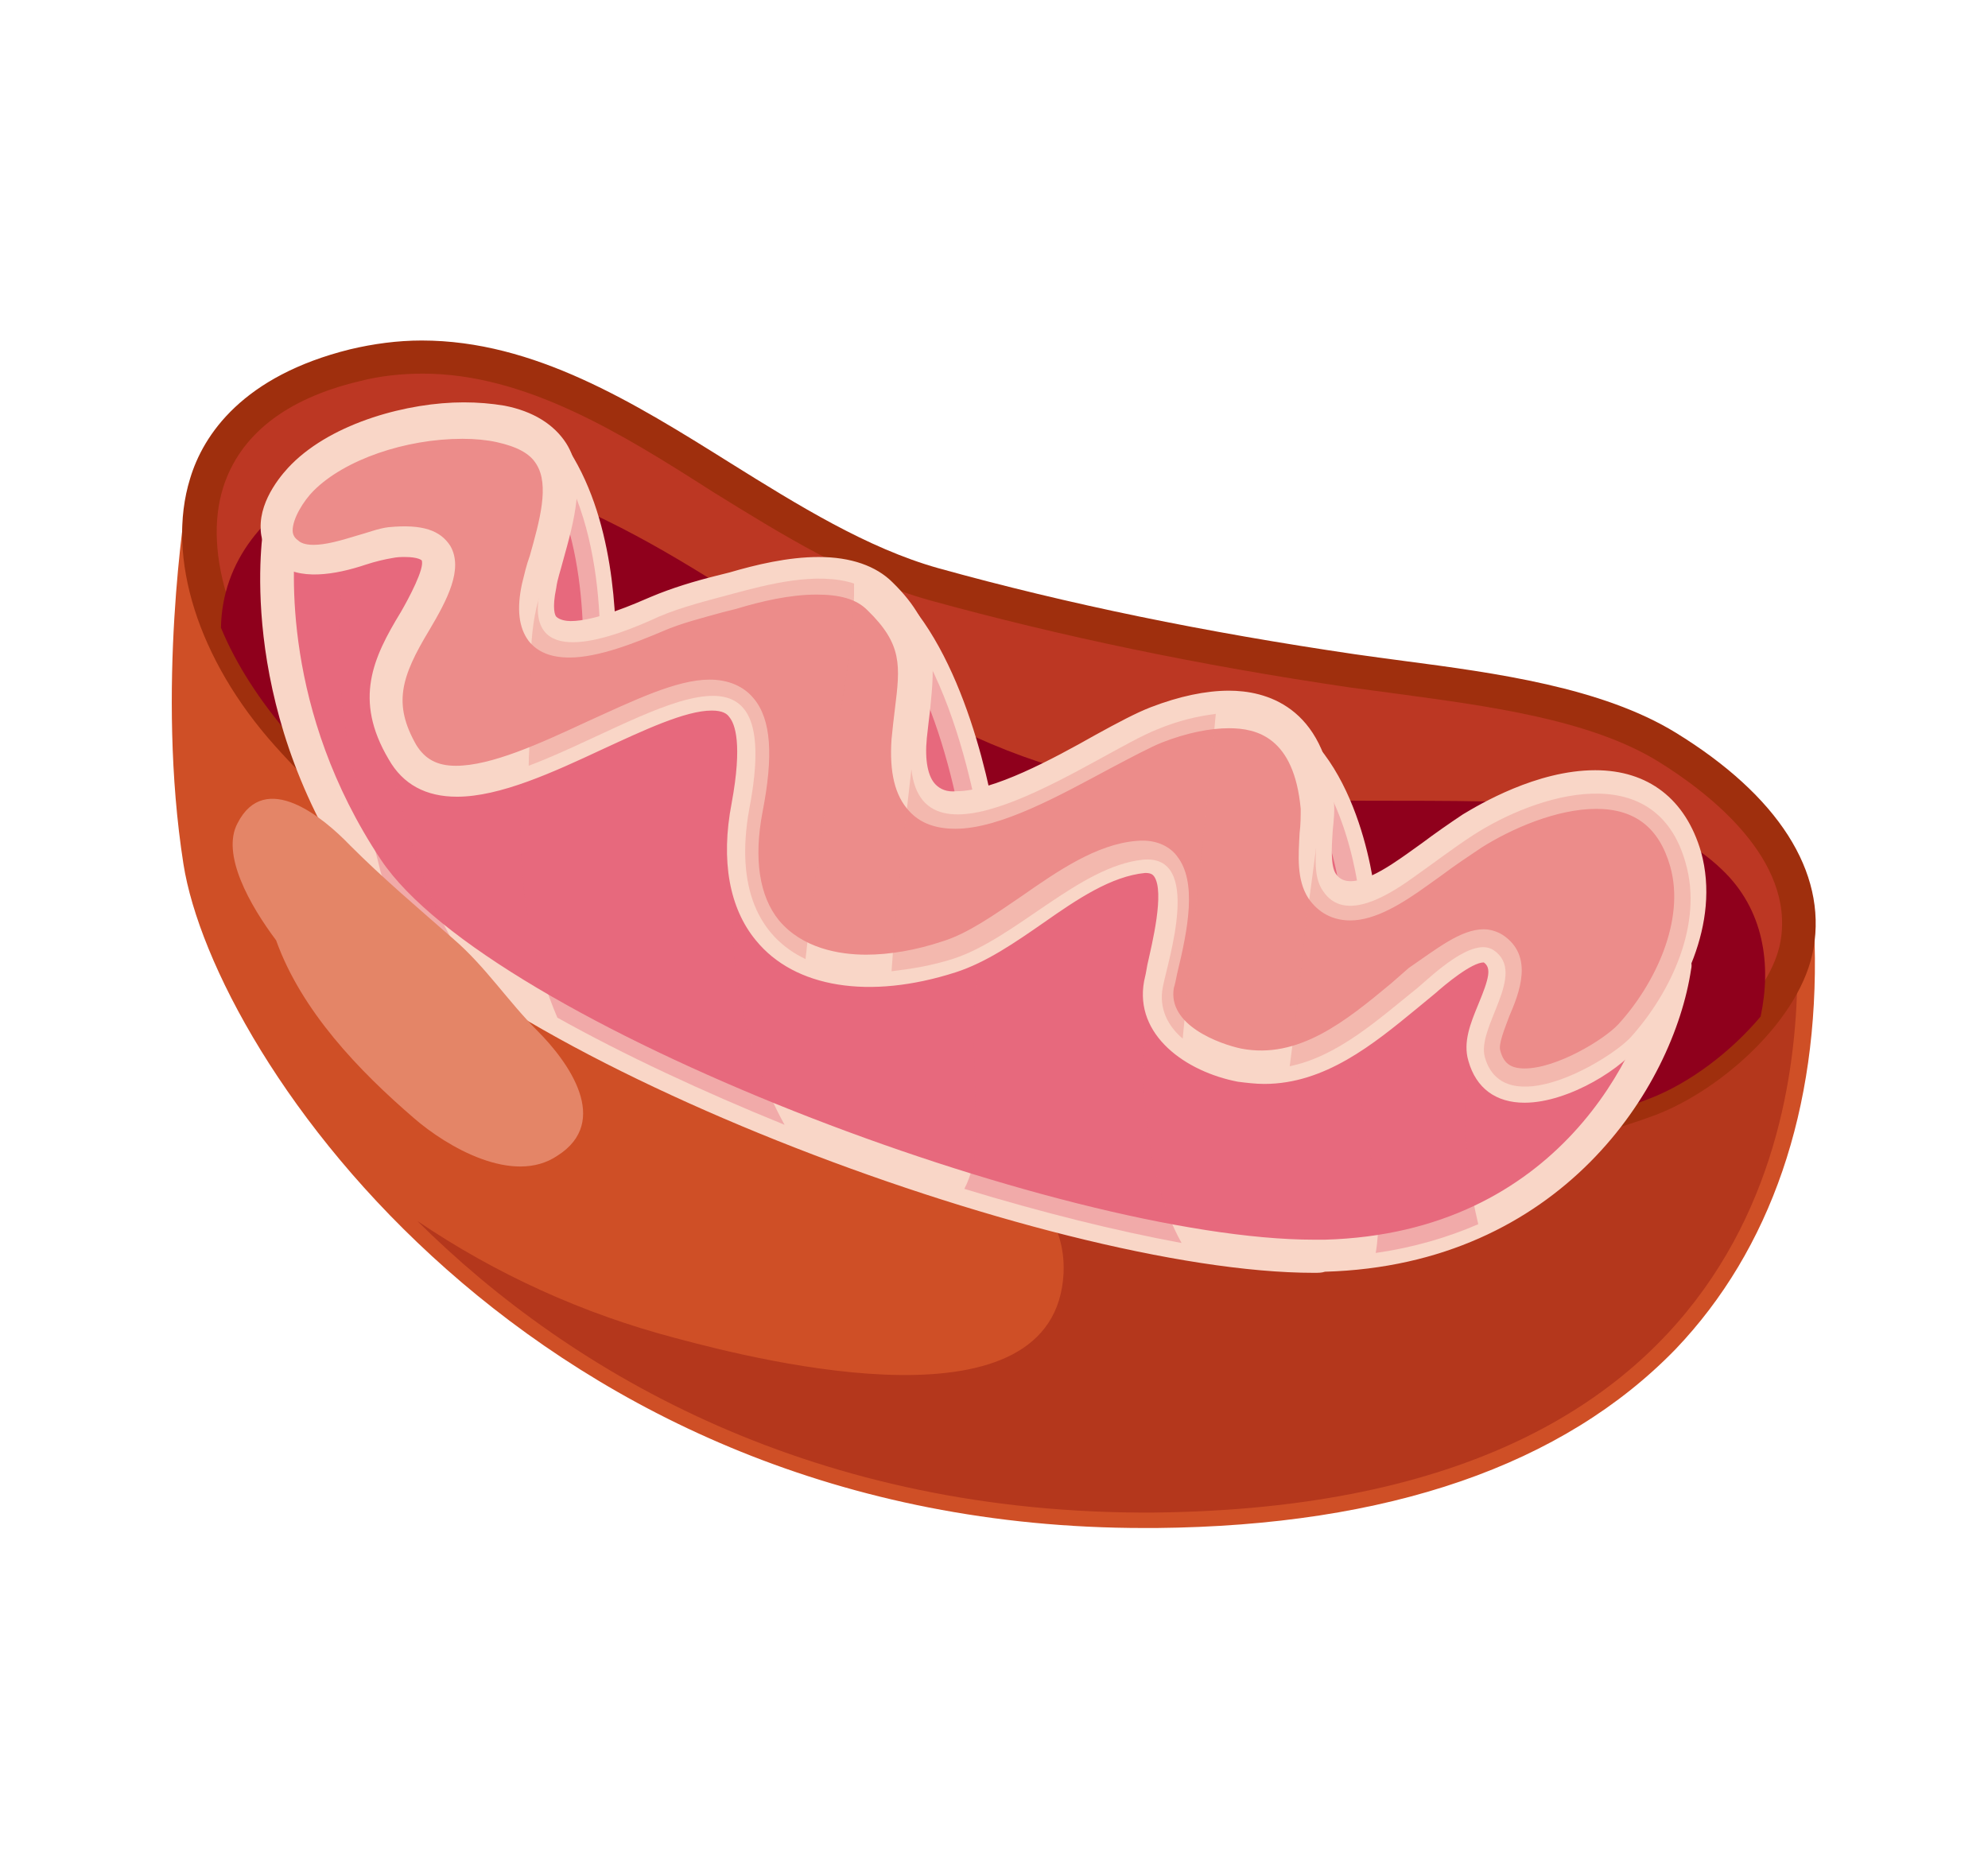 <svg width="150" height="140" viewBox="0 0 150 140" fill="none" xmlns="http://www.w3.org/2000/svg">
<path d="M15.339 37.781C15.339 37.781 13.009 51.868 15.089 65.039C17.17 78.21 39.971 114.471 87.155 114.054C134.339 113.637 135.921 81.627 135.671 71.207L15.339 37.781Z" fill="#CF4F26"/>
<path d="M86.324 115.305C40.305 115.305 16.172 79.961 13.842 65.207C11.762 51.953 14.009 38.115 14.092 37.532C14.175 37.198 14.342 36.865 14.675 36.698C15.007 36.531 15.34 36.448 15.673 36.531L136.005 69.958C136.504 70.125 136.92 70.625 136.92 71.125C137.253 83.712 133.592 94.299 126.435 101.801C117.947 110.554 104.799 115.138 87.24 115.305H86.324ZM16.339 39.365C15.839 43.2 14.675 54.37 16.339 64.79C18.586 78.877 41.803 112.721 86.324 112.721H87.157C104.05 112.554 116.615 108.303 124.604 100.05C131.178 93.215 134.59 83.629 134.424 72.125L16.339 39.365Z" fill="#CF4F26"/>
<path d="M135.589 71.209L19.418 38.949C22.58 48.285 28.489 56.871 35.978 64.207C44.217 72.126 53.204 78.127 63.69 82.712C69.598 85.296 80.583 87.88 80.25 96.049C79.667 108.22 57.781 102.802 50.957 100.968C43.967 99.134 37.393 96.133 31.485 92.132C43.301 103.885 61.692 114.305 87.074 114.138C134.341 113.638 135.922 81.629 135.589 71.209Z" fill="#B4371C"/>
<path d="M125.853 56.287C119.445 52.369 109.542 51.618 102.136 50.535C91.401 48.951 80.916 46.867 70.597 44.033C55.95 39.948 43.218 23.61 26.824 27.528C10.764 31.446 13.51 46.033 21.831 55.37C33.565 68.624 51.956 76.793 70.597 81.711C86.99 85.962 108.793 89.046 124.605 82.878C129.598 80.961 134.924 75.709 135.672 71.208C136.754 65.123 131.678 59.954 125.853 56.287Z" fill="#BC3723"/>
<path d="M103.136 87.63C90.737 87.63 78.421 85.046 70.182 82.962C48.046 77.21 31.403 68.207 20.751 56.287C14.926 49.785 12.513 42.033 14.343 36.114C15.342 32.78 18.338 28.362 26.41 26.361C28.157 25.945 29.988 25.695 31.819 25.695C40.307 25.695 47.797 30.363 55.12 34.947C60.196 38.115 65.439 41.366 70.765 42.866C80.667 45.617 90.903 47.701 102.221 49.368C103.386 49.535 104.634 49.702 105.882 49.868C112.872 50.785 120.861 51.869 126.437 55.287C134.176 60.038 137.838 65.79 136.839 71.542C135.924 76.876 129.932 82.212 124.939 84.129C118.947 86.379 111.541 87.63 103.136 87.63ZM31.902 28.195C30.321 28.195 28.657 28.362 27.076 28.779C21.5 30.113 18.088 32.863 16.84 36.781C15.259 41.783 17.589 48.785 22.665 54.536C32.818 65.957 49.461 74.876 70.765 80.461C78.837 82.545 90.986 85.046 103.053 85.046C111.208 85.046 118.198 83.879 124.024 81.711C128.85 79.877 133.677 74.876 134.343 71.041C135.424 64.873 129.017 59.871 125.105 57.454C119.946 54.286 112.29 53.286 105.549 52.369C104.301 52.202 103.053 52.036 101.805 51.869C90.487 50.202 80.085 48.035 70.099 45.284C64.44 43.7 59.031 40.365 53.788 37.115C46.881 32.697 39.641 28.195 31.902 28.195Z" fill="#9F2F0D"/>
<path d="M132.843 76.71C133.675 72.793 133.093 68.625 129.93 65.624C125.769 61.623 119.778 60.706 114.202 60.539C102.635 60.122 90.901 61.289 79.584 57.871C66.519 53.954 56.782 44.367 44.55 38.699C38.641 35.948 31.318 33.197 24.91 36.115C20 38.366 16.755 42.367 16.672 47.368C17.837 50.203 19.668 52.953 21.748 55.371C33.482 68.625 51.873 76.794 70.513 81.712C86.907 85.963 108.71 89.048 124.521 82.879C127.517 81.712 130.596 79.378 132.843 76.71Z" fill="#8F001C"/>
<path d="M22.665 38.448L21.167 39.698C21.167 39.698 18.92 52.369 27.741 65.539C36.562 78.71 81.666 95.298 100.057 94.715C118.531 94.215 125.438 79.794 126.437 72.958C126.437 72.958 120.695 64.039 110.043 68.54C99.391 73.042 102.637 68.124 102.637 68.124C102.637 68.124 101.804 58.037 95.979 54.953L74.426 65.706C74.426 65.706 72.928 51.035 66.604 45.2L45.134 51.952C45.134 51.952 46.382 40.949 41.722 34.197L22.665 38.448Z" fill="#E7697D"/>
<path d="M99.141 96.049C79.085 96.049 35.396 79.377 26.659 66.29C17.671 52.786 19.835 40.032 19.918 39.532C20.001 39.198 20.168 38.948 20.334 38.781L21.832 37.531C21.998 37.364 22.165 37.281 22.331 37.198L41.305 33.03C41.804 32.946 42.303 33.113 42.636 33.53C46.381 38.948 46.548 46.7 46.464 50.285L66.187 44.033C66.603 43.866 67.102 44.033 67.435 44.283C72.761 49.201 74.841 59.621 75.424 63.789L95.313 53.869C95.646 53.703 96.062 53.703 96.478 53.869C102.802 57.204 103.801 67.623 103.801 68.04C103.801 68.29 103.718 68.624 103.551 68.874C103.468 68.957 103.468 69.04 103.385 69.207C104.217 69.207 105.798 68.957 109.46 67.373C111.623 66.456 113.787 65.956 115.784 65.956C123.274 65.956 127.268 71.958 127.435 72.208C127.601 72.458 127.684 72.792 127.601 73.125C126.27 82.044 117.782 95.465 99.973 95.965C99.723 96.049 99.474 96.049 99.141 96.049ZM22.331 40.365C22.082 42.699 21.25 53.619 28.739 64.873C36.978 77.21 80.084 93.548 99.141 93.548H99.973C117.615 93.048 123.94 79.294 125.021 73.375C124.106 72.208 120.944 68.624 115.784 68.624C114.037 68.624 112.289 69.04 110.458 69.791C107.296 71.124 104.966 71.791 103.468 71.791C101.97 71.791 101.305 71.124 101.055 70.624C100.556 69.624 100.972 68.54 101.221 67.957C100.972 66.206 99.89 59.204 95.812 56.453L74.925 66.873C74.592 67.04 74.093 67.04 73.76 66.873C73.427 66.706 73.177 66.29 73.094 65.873C73.094 65.706 71.679 52.452 66.187 46.7L45.466 53.202C45.05 53.286 44.634 53.202 44.301 52.952C43.968 52.702 43.801 52.285 43.885 51.869C43.885 51.785 44.883 41.949 41.138 35.697L23.33 39.615L22.331 40.365Z" fill="#F9D6C7"/>
<path opacity="0.4" d="M113.454 72.791C113.454 72.708 113.371 72.541 113.454 72.458C113.454 72.375 113.537 72.291 113.537 72.208C113.537 71.791 113.537 71.291 113.537 70.874C113.454 70.124 114.286 69.79 114.786 70.124C116.533 68.623 119.695 68.79 122.774 69.457C120.028 67.623 115.701 66.206 110.042 68.623C99.39 73.125 102.636 68.207 102.636 68.207C102.636 68.207 101.804 58.12 95.978 55.036L74.425 65.706C74.425 65.706 72.927 51.035 66.603 45.2L45.133 51.952C45.133 51.952 46.381 40.948 41.721 34.196L27.241 37.364C25.41 43.032 25.161 49.118 26.076 55.119C26.575 58.704 27.824 62.038 28.656 65.539C28.739 65.956 28.989 66.54 29.155 67.123C30.57 68.79 32.484 70.457 34.814 72.124C33.482 69.957 32.401 67.707 31.568 65.122C29.654 59.371 27.574 52.702 32.234 47.867C32.234 47.784 32.234 47.617 32.234 47.534C32.234 46.533 33.649 46.283 33.732 47.284C33.815 48.701 34.065 50.701 35.396 51.535C36.977 52.535 38.808 51.618 40.473 51.868C41.471 51.952 41.305 53.452 40.306 53.369C40.14 53.369 39.973 53.369 39.807 53.369C39.89 53.536 39.973 53.702 39.89 53.869C38.725 61.705 38.975 69.54 42.054 76.793C47.13 79.627 53.038 82.378 59.197 84.878C57.449 81.711 56.367 78.293 55.785 74.792C55.202 71.458 55.036 67.957 55.618 64.539C56.367 60.288 57.782 56.453 56.7 52.202C56.45 51.285 57.948 50.952 58.198 51.952C58.697 53.869 58.697 55.786 58.447 57.62C58.614 57.703 58.697 57.87 58.78 58.12C59.197 61.621 61.027 64.622 64.106 66.456C67.768 68.707 71.013 69.207 74.758 66.956C75.59 66.456 76.256 67.873 75.424 68.373C75.341 68.457 75.174 68.457 75.091 68.54C73.177 73.291 73.427 77.96 73.593 82.961C73.676 85.379 73.843 87.629 72.761 89.713C78.503 91.464 84.162 92.881 89.155 93.798C87.574 90.963 86.825 87.546 86.492 84.378C86.159 81.044 86.076 77.459 87.157 74.209C88.323 70.457 90.486 66.289 87.573 62.872C86.908 62.121 88.073 61.121 88.739 61.871C89.321 62.538 89.737 63.288 90.07 64.039C90.237 64.122 90.32 64.205 90.403 64.372C92.983 70.207 99.307 70.207 104.633 72.041C105.049 72.208 105.299 72.875 104.966 73.208C99.39 79.627 105.049 87.379 103.801 94.548C106.714 94.131 109.21 93.381 111.54 92.381C110.874 89.63 110.541 86.796 110.625 83.961C110.458 79.96 113.038 76.626 113.454 72.791Z" fill="#E7697D"/>
<path d="M127.184 65.123C124.938 57.037 115.867 59.955 111.123 63.039C109.709 63.956 108.294 65.04 106.879 66.04C105.049 67.374 101.47 69.791 99.806 67.207C98.807 65.706 99.556 62.789 99.39 61.038C98.724 53.453 93.481 52.703 87.24 55.036C82.663 56.787 67.767 67.874 68.683 56.037C69.016 51.369 70.181 48.868 66.519 45.284C63.773 42.616 58.447 43.95 55.368 44.783C53.537 45.284 51.457 45.784 49.709 46.534C46.048 48.118 39.307 50.785 40.805 44.367C41.887 39.699 44.799 33.53 37.892 32.113C33.315 31.196 26.325 32.78 22.997 36.114C21.665 37.448 20.084 40.115 21.915 41.699C23.912 43.45 27.573 41.199 29.654 41.032C35.146 40.449 33.149 43.95 31.485 47.034C29.321 50.535 28.406 53.203 30.569 56.87C36.311 66.54 60.694 39.699 56.616 61.038C54.536 71.875 62.358 75.209 71.845 72.292C76.588 70.791 81.415 65.29 86.242 64.789C90.735 64.373 88.156 72.292 87.739 74.376C87.074 77.96 91.068 79.877 93.814 80.461C99.057 81.461 103.301 77.543 107.046 74.542C108.128 73.625 111.207 70.624 112.788 71.708C115.368 73.459 111.456 77.543 112.122 79.794C113.537 84.712 121.359 80.127 123.107 78.293C126.103 74.876 128.516 69.708 127.184 65.123Z" fill="#EC8C8A"/>
<path d="M115.035 83.212C112.871 83.212 111.373 82.128 110.791 80.044C110.375 78.627 110.957 77.21 111.54 75.793C112.372 73.792 112.538 73.042 111.956 72.625C111.04 72.625 109.043 74.292 108.294 74.959L106.879 76.126C103.634 78.793 99.972 81.794 95.395 81.794C94.73 81.794 94.064 81.711 93.398 81.628C89.487 80.877 85.576 78.127 86.325 74.042C86.408 73.709 86.491 73.292 86.574 72.792C86.907 71.291 87.906 67.29 87.074 66.123C86.99 66.04 86.907 65.873 86.408 65.873C83.828 66.123 81.249 67.874 78.752 69.624C76.588 71.125 74.425 72.625 72.095 73.375C65.604 75.459 59.945 74.542 57.032 70.958C55.035 68.54 54.369 64.956 55.202 60.621C56.034 56.12 55.451 54.62 55.035 54.12C54.869 53.869 54.536 53.619 53.704 53.619C51.706 53.619 48.544 55.12 45.465 56.537C41.72 58.287 37.726 60.121 34.48 60.121C32.15 60.121 30.403 59.204 29.321 57.287C26.658 52.786 28.156 49.618 30.236 46.2C30.819 45.2 32.067 42.866 31.817 42.283C31.817 42.283 31.568 42.032 30.569 42.032C30.236 42.032 29.987 42.032 29.571 42.116C29.071 42.199 28.322 42.366 27.573 42.616C25.327 43.366 22.497 43.866 20.916 42.449C20.167 41.782 19.668 40.865 19.668 39.865C19.585 37.614 21.415 35.614 21.998 35.03C25.16 31.863 30.819 30.362 34.98 30.362C36.062 30.362 37.06 30.446 38.059 30.612C40.222 31.029 41.804 32.029 42.719 33.447C44.3 35.947 43.301 39.365 42.469 42.366C42.303 43.033 42.053 43.7 41.97 44.367C41.637 45.95 41.887 46.45 41.97 46.534C42.22 46.784 42.719 46.867 43.052 46.867C44.966 46.867 47.962 45.533 49.127 45.033C50.708 44.367 52.372 43.866 54.036 43.45L55.035 43.2C57.032 42.616 59.446 42.032 61.776 42.032C64.189 42.032 66.103 42.699 67.351 43.95C70.846 47.367 70.513 50.118 70.181 53.536C70.097 54.203 70.014 54.953 69.931 55.703C69.765 57.37 70.014 58.621 70.597 59.204C70.93 59.538 71.429 59.788 72.178 59.705C74.924 59.705 79.418 57.287 82.663 55.453C84.328 54.536 85.742 53.786 86.824 53.369C88.988 52.536 90.985 52.119 92.733 52.119C95.395 52.119 99.972 53.203 100.638 60.455C100.721 61.122 100.638 61.872 100.555 62.705C100.472 63.872 100.388 65.373 100.805 65.956C101.886 67.54 105.049 65.206 106.13 64.456L107.296 63.622C108.294 62.872 109.376 62.122 110.375 61.455C111.623 60.705 115.95 58.121 120.361 58.121C124.355 58.121 127.184 60.288 128.349 64.289C129.847 69.707 126.852 75.376 123.856 78.627C122.607 80.544 118.363 83.212 115.035 83.212ZM111.956 70.124C112.455 70.124 112.954 70.291 113.37 70.541C115.784 72.125 114.619 74.959 113.87 76.71C113.537 77.626 113.038 78.793 113.204 79.294C113.454 80.211 113.953 80.627 115.035 80.627C117.448 80.627 121.026 78.46 122.108 77.293C124.854 74.292 127.184 69.457 126.019 65.373C125.187 62.455 123.356 61.038 120.444 61.038C117.448 61.038 114.036 62.539 111.789 63.956C110.791 64.623 109.792 65.29 108.793 66.04L107.628 66.873C105.881 68.124 103.8 69.457 101.886 69.457C100.555 69.457 99.473 68.874 98.724 67.79C97.809 66.373 97.975 64.539 98.058 62.872C98.142 62.205 98.142 61.538 98.142 61.038C97.642 55.62 94.813 54.953 92.733 54.953C91.318 54.953 89.57 55.286 87.656 56.037C86.824 56.37 85.409 57.12 83.828 57.954C80.084 59.955 75.507 62.539 72.095 62.539C70.597 62.539 69.432 62.122 68.6 61.205C67.518 60.038 67.102 58.287 67.268 55.787C67.351 54.953 67.434 54.203 67.518 53.536C67.934 50.202 68.1 48.618 65.437 46.034C64.605 45.2 63.357 44.867 61.609 44.867C59.612 44.867 57.448 45.367 55.534 45.95L54.536 46.2C53.038 46.617 51.374 47.034 50.042 47.617C47.879 48.534 45.132 49.618 42.969 49.618C41.554 49.618 40.555 49.201 39.89 48.368C39.141 47.367 38.974 45.95 39.39 44.033C39.557 43.366 39.723 42.616 39.973 41.949C40.722 39.282 41.471 36.614 40.472 35.03C39.973 34.197 38.974 33.697 37.476 33.363C36.727 33.197 35.812 33.113 34.897 33.113C30.569 33.113 25.992 34.697 23.662 37.031C22.913 37.781 22.081 39.115 22.081 40.032C22.081 40.365 22.248 40.615 22.497 40.782C22.664 40.949 22.997 41.115 23.662 41.115C24.578 41.115 25.743 40.782 26.825 40.449C27.74 40.199 28.572 39.865 29.321 39.782C31.901 39.532 33.232 40.032 33.981 41.199C34.98 42.949 33.731 45.283 32.4 47.534C30.236 51.118 29.654 53.119 31.401 56.203C32.067 57.287 32.983 57.787 34.397 57.787C37.06 57.787 40.722 56.12 44.3 54.453C47.795 52.869 51.041 51.285 53.537 51.285C54.952 51.285 56.117 51.785 56.866 52.702C58.197 54.286 58.364 57.037 57.532 61.288C56.866 64.789 57.282 67.624 58.78 69.457C60.528 71.541 63.274 72.041 65.354 72.041C67.102 72.041 69.099 71.708 71.096 71.041C73.01 70.458 75.007 69.041 77.088 67.624C79.834 65.706 82.746 63.706 85.742 63.456C87.407 63.289 88.405 64.039 88.821 64.623C90.319 66.54 89.653 70.041 88.821 73.459C88.738 73.875 88.655 74.292 88.572 74.542C88.072 77.376 92.067 78.793 93.648 79.127C97.975 79.961 101.554 77.043 104.965 74.209L106.297 73.042C108.377 71.625 110.208 70.124 111.956 70.124Z" fill="#F9D6C7"/>
<path opacity="0.4" d="M62.61 58.537C63.193 54.119 64.524 48.784 64.441 44.032C61.612 43.115 57.867 44.116 55.37 44.783C53.54 45.283 51.459 45.783 49.712 46.533C46.3 48.117 39.892 50.534 40.641 45.116V45.199C39.726 48.45 40.142 51.951 39.975 55.286C39.975 56.119 39.892 56.953 39.892 57.786C48.713 54.452 59.365 46.283 56.535 61.038C55.454 67.039 57.284 70.707 60.779 72.374C61.279 67.79 61.944 63.205 62.61 58.537Z" fill="#EC8C8A"/>
<path opacity="0.4" d="M127.186 65.123C124.939 57.037 115.868 59.954 111.125 63.038C109.71 63.956 108.296 65.039 106.881 66.039C105.05 67.373 101.472 69.791 99.808 67.207C99.225 66.373 99.225 65.123 99.308 63.956C99.058 65.873 98.809 67.707 98.559 69.54C98.143 73.125 97.81 76.793 97.311 80.46C100.973 79.71 104.052 76.876 106.964 74.542C108.046 73.625 111.125 70.624 112.706 71.708C115.286 73.458 111.375 77.543 112.04 79.794C113.455 84.712 121.278 80.127 123.025 78.293C126.104 74.875 128.517 69.707 127.186 65.123Z" fill="#EC8C8A"/>
<path opacity="0.4" d="M91.736 53.87C90.404 54.037 88.906 54.37 87.325 55.037C82.998 56.704 69.683 66.54 68.768 58.038C68.185 63.123 67.603 68.208 67.27 73.293C68.684 73.126 70.266 72.876 71.847 72.376C76.59 70.875 81.417 65.374 86.243 64.873C90.737 64.457 88.157 72.376 87.741 74.46C87.408 76.127 88.157 77.46 89.239 78.377C89.988 70.208 90.987 62.039 91.736 53.87Z" fill="#EC8C8A"/>
<path d="M40.557 77.794C38.31 75.543 36.646 72.959 34.232 70.875C31.569 68.541 28.906 66.29 26.41 63.79C24.413 61.706 20.002 58.038 17.922 62.123C16.674 64.457 18.837 68.291 20.834 70.959C22.748 76.293 27.076 80.795 31.236 84.379C33.733 86.547 38.726 89.464 42.055 87.213C46.132 84.629 42.887 80.128 40.557 77.794Z" fill="#E48567"/>
</svg>
